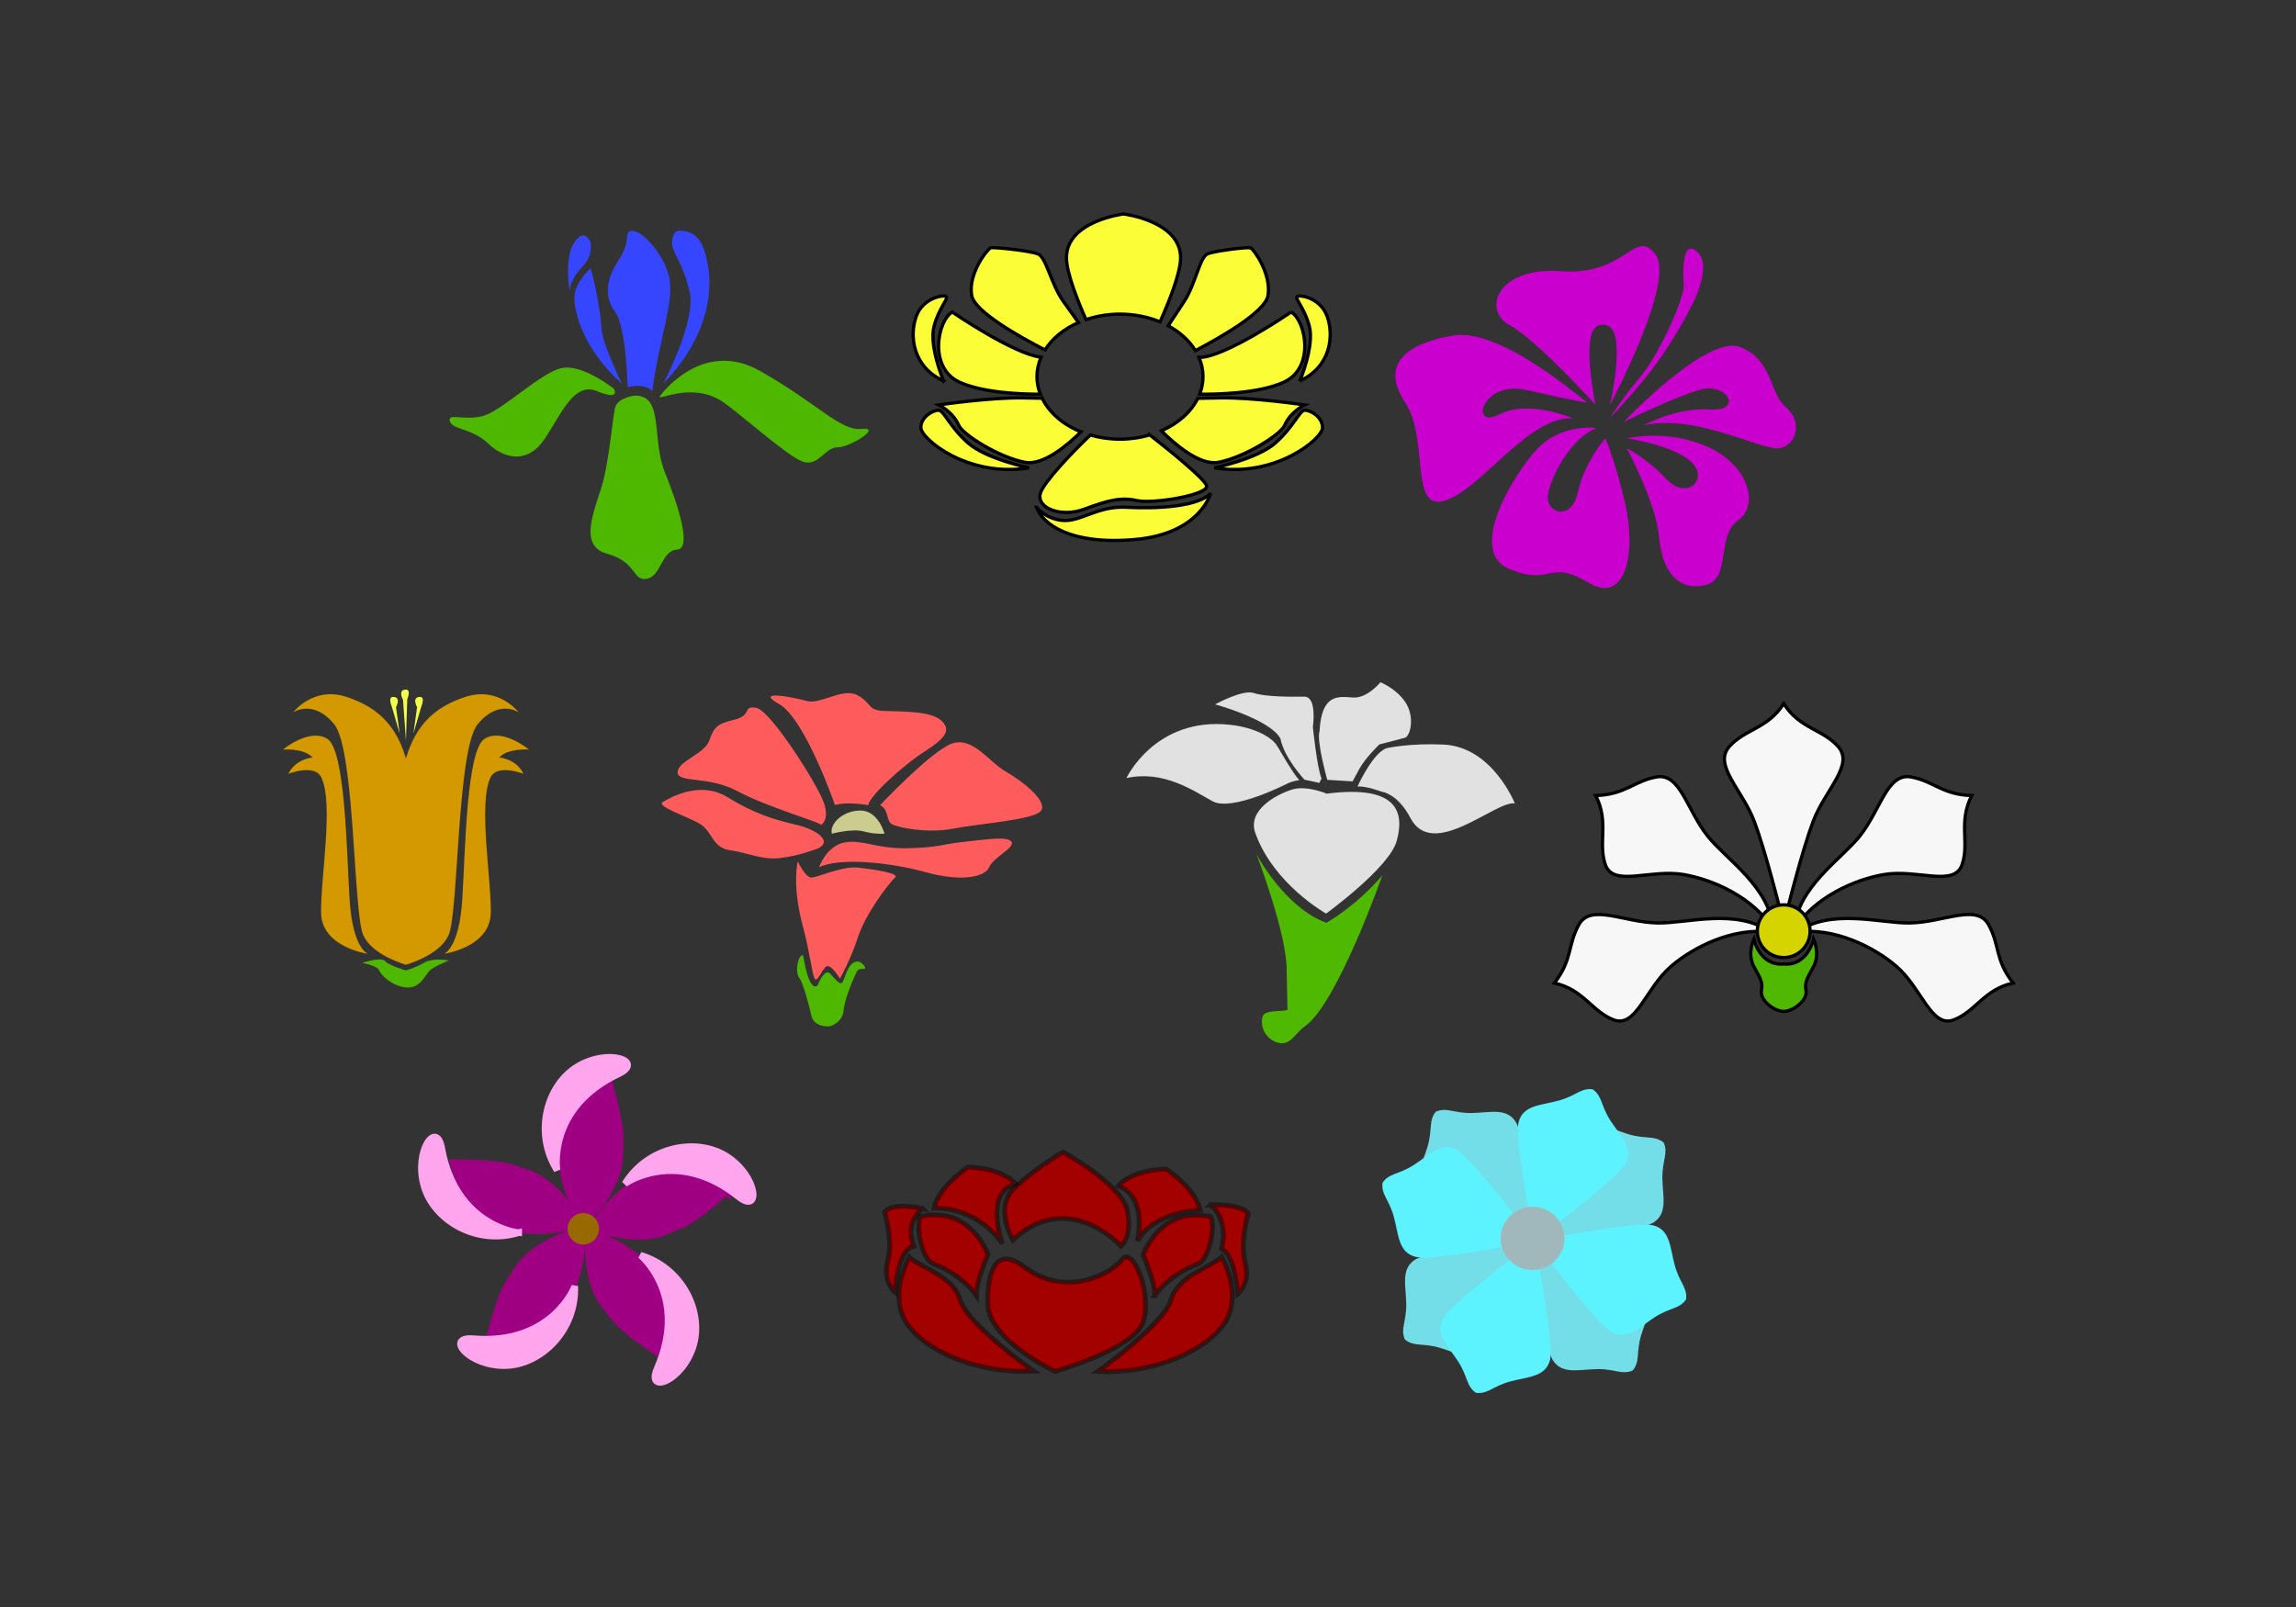 <?xml version="1.0" encoding="UTF-8" standalone="no"?>
<!-- Generator: Adobe Illustrator 15.1.0, SVG Export Plug-In . SVG Version: 6.00 Build 0)  -->

<svg
   xmlns:dc="http://purl.org/dc/elements/1.1/"
   xmlns:cc="http://creativecommons.org/ns#"
   xmlns:rdf="http://www.w3.org/1999/02/22-rdf-syntax-ns#"
   xmlns:svg="http://www.w3.org/2000/svg"
   xmlns="http://www.w3.org/2000/svg"
   xmlns:sodipodi="http://sodipodi.sourceforge.net/DTD/sodipodi-0.dtd"
   xmlns:inkscape="http://www.inkscape.org/namespaces/inkscape"
   version="1.1"
   id="Layer_1"
   x="0px"
   y="0px"
   width="1400px"
   height="980px"
   viewBox="0 0 1400 980"
   enable-background="new 0 0 1400 980"
   xml:space="preserve"
   sodipodi:docname="Flowers.svg"
   inkscape:version="0.92.3 (2405546, 2018-03-11)"><rect x="0" y="0" width="1400" height="980" fill="#333333" stroke="none"/><defs
   id="defs191">
	
	
	
	
	
	
	
	
	
	

		
		
		
		
		
		
		
	</defs><sodipodi:namedview
   pagecolor="#ffffff"
   bordercolor="#666666"
   borderopacity="1"
   objecttolerance="10"
   gridtolerance="10"
   guidetolerance="10"
   inkscape:pageopacity="0"
   inkscape:pageshadow="2"
   inkscape:window-width="1920"
   inkscape:window-height="1017"
   id="namedview189"
   showgrid="false"
   inkscape:zoom="0.48163265"
   inkscape:cx="263.42917"
   inkscape:cy="123.73082"
   inkscape:window-x="-8"
   inkscape:window-y="-8"
   inkscape:window-maximized="1"
   inkscape:current-layer="Layer_1" />
<g
   id="g1117"><path
     inkscape:connector-curvature="0"
     id="path2"
     d="m 387.244,241.238 c 0,0 -10.872,1.05 -12.273,7.712 -1.401,6.664 -3.157,26.997 -6.662,42.426 -3.504,15.427 -17.53,41.02 1.752,46.28 19.286,5.26 15.206,17.816 25.245,15.079 7.714,-2.104 8.414,-17.179 17.533,-17.533 9.116,-0.351 1.05,-26.295 -7.364,-46.982 -8.413,-20.687 -0.35,-46.982 -18.231,-46.982 z"
     style="fill:#4fb900;fill-opacity:0.996;stroke:none;stroke-opacity:1;stroke-width:4;stroke-miterlimit:4;stroke-dasharray:none" /><path
     inkscape:connector-curvature="0"
     id="path4"
     d="m 402.67,241.238 c 0,0 25.245,-35.063 60.659,-15.076 35.411,19.985 49.085,36.813 62.057,35.411 12.972,-1.404 -7.013,11.22 -14.728,11.22 -7.712,0 -11.568,11.919 -21.038,8.765 -9.464,-3.157 -39.167,-30.083 -49.404,-36.807 C 421,232.127 398.59,245.973 402.67,241.238 Z"
     style="fill:#4fb900;fill-opacity:0.996;stroke:none;stroke-opacity:1;stroke-width:4;stroke-miterlimit:4;stroke-dasharray:none" /><path
     inkscape:connector-curvature="0"
     id="path6"
     d="m 397.761,238.432 c 0,0 -3.855,-4.909 -15.078,-2.455 0,0 -0.696,-36.464 -7.712,-45.932 -7.013,-9.464 -4.906,-20.687 2.106,-31.204 7.01,-10.52 4.354,-15.595 6.075,-17.179 5.331,-4.909 21.271,11.922 24.778,26.997 3.505,15.077 -5.747,36.466 -10.169,69.773 z"
     style="fill:#3747ff;fill-opacity:0.996;stroke:none;stroke-opacity:1;stroke-width:4;stroke-miterlimit:4;stroke-dasharray:none" /><path
     inkscape:connector-curvature="0"
     id="path8"
     d="m 374.269,237.031 c 0,0 -18.931,-15.079 -31.552,-12.624 -12.624,2.455 -35.918,25.546 -47.684,29.101 -11.748,3.552 -22.575,-2.221 -20.69,3.508 1.682,5.104 13.674,4.207 23.141,13.323 9.467,9.116 22.791,12.273 32.609,0 9.818,-12.273 18.468,-38.217 33.658,-31.906 15.194,6.313 10.518,-1.402 10.518,-1.402 z"
     style="fill:#4fb900;fill-opacity:0.996;stroke:none;stroke-opacity:1;stroke-width:4;stroke-miterlimit:4;stroke-dasharray:none" /><path
     inkscape:connector-curvature="0"
     id="path10"
     d="m 360.099,147.796 c 0,0 1.549,7.626 -3.974,13.674 -5.523,6.048 -8.939,11.178 -8.677,16.698 0,0 -3.682,-20.51 2.629,-30.239 6.314,-9.729 10.022,-0.133 10.022,-0.133 z"
     style="fill:#3747ff;fill-opacity:0.996;stroke:none;stroke-opacity:1;stroke-width:4;stroke-miterlimit:4;stroke-dasharray:none" /><path
     inkscape:connector-curvature="0"
     id="path12"
     d="m 360.099,163.574 c 0,0 -9.703,8.5 -9.892,17.884 -0.159,8.154 5.13,31.292 29.059,52.593 0,0 -11.641,-23.537 -12.361,-32.871 -1.525,-19.908 -6.806,-37.606 -6.806,-37.606 z"
     style="fill:#3747ff;fill-opacity:0.996;stroke:none;stroke-opacity:1;stroke-width:4;stroke-miterlimit:4;stroke-dasharray:none" /><path
     inkscape:connector-curvature="0"
     id="path14"
     d="m 413.716,140.792 c 0,0 10.34,-1.41 14.724,9.285 4.384,10.694 12.975,45.055 -24.018,83.974 0,0 20.162,-38.306 16.129,-55.883 -4.033,-17.574 -10.343,-24.059 -10.694,-28.793 -0.351,-4.732 1.422,-8.573 3.859,-8.583 z"
     style="fill:#3747ff;fill-opacity:0.996;stroke:none;stroke-opacity:1;stroke-width:4;stroke-miterlimit:4;stroke-dasharray:none" /></g><g
   id="g38"
   style="stroke:#000000;stroke-opacity:0.434;fill:#a40000;fill-opacity:0.996;stroke-width:3;stroke-miterlimit:4;stroke-dasharray:none">
		<path
   inkscape:connector-curvature="0"
   id="path18"
   d="m 602.386,795.108 c 0,0 -2.227,-40.978 21.902,-22.657 25.864,19.637 53.425,4.106 60.024,-4.461 6.603,-8.566 18.648,22.292 12.53,38.618 -6.122,16.326 -53.511,29.69 -53.511,29.69 0,0 -40.945,-19.287 -40.945,-41.19 z"
   style="stroke:#000000;stroke-opacity:0.434;fill:#a40000;fill-opacity:0.996;stroke-width:3;stroke-miterlimit:4;stroke-dasharray:none" />
		<path
   inkscape:connector-curvature="0"
   id="path20"
   d="m 630.274,836.128 c 0,0 -40.146,-28.186 -44.739,-43.273 -4.597,-15.081 -23.496,-19.323 -31.075,-26.197 0,0 -10.5,17.831 -4.387,34.912 6.113,17.087 39.427,36.653 80.201,34.558 z"
   style="stroke:#000000;stroke-opacity:0.434;fill:#a40000;fill-opacity:0.996;stroke-width:3;stroke-miterlimit:4;stroke-dasharray:none" />
		<path
   inkscape:connector-curvature="0"
   id="path22"
   d="m 595.288,789.898 c 0,0 -8.107,-12.355 -26.056,-19.152 -7.202,-2.731 -10.824,-22.386 -8.181,-28.806 0,0 13.09,-3.776 24.796,3.021 11.707,6.797 16.616,20.014 16.616,20.014 0,0 -7.352,16.239 -7.175,24.923 z"
   style="stroke:#000000;stroke-opacity:0.434;fill:#a40000;fill-opacity:0.996;stroke-width:3;stroke-miterlimit:4;stroke-dasharray:none" />
		<path
   inkscape:connector-curvature="0"
   id="path24"
   d="m 617.544,756.16 c 0,0 -10.951,-19.259 0,-30.587 10.951,-11.329 30.587,-23.035 30.587,-23.035 0,0 36.252,19.808 39.273,35.957 3.021,16.155 -3.776,21.441 -3.776,21.441 0,0 -31.986,-35.373 -66.084,-3.776 z"
   style="stroke:#000000;stroke-opacity:0.434;fill:#a40000;fill-opacity:0.996;stroke-width:3;stroke-miterlimit:4;stroke-dasharray:none" />
		<path
   inkscape:connector-curvature="0"
   id="path26"
   d="m 619.379,721.974 c 0,0 -6.773,-9.44 -29.254,-10.196 0,0 -17.571,11.707 -20.592,24.924 0,0 24.923,-1.817 41.666,21.749 -10e-4,-10e-4 -11.583,-31.314 8.18,-36.477 z"
   style="stroke:#000000;stroke-opacity:0.434;fill:#a40000;fill-opacity:0.996;stroke-width:3;stroke-miterlimit:4;stroke-dasharray:none" />
		<path
   inkscape:connector-curvature="0"
   id="path28"
   d="m 562.502,736.955 c 0,0 -18.899,-4.107 -23.053,2.224 0,0 5.287,17.123 1.888,29.856 -3.399,12.732 4.531,19.152 4.531,19.152 0,0 0.879,-26.274 11.453,-28.251 10e-4,10e-4 -6.658,-13.04 5.181,-22.981 z"
   style="stroke:#000000;stroke-opacity:0.434;fill:#a40000;fill-opacity:0.996;stroke-width:3;stroke-miterlimit:4;stroke-dasharray:none" />
		<path
   inkscape:connector-curvature="0"
   id="path30"
   d="m 669.426,836.299 c 0,0 40.025,-28.351 44.557,-43.456 4.531,-15.104 23.413,-19.424 30.966,-26.327 0,0 10.573,17.783 4.531,34.895 -6.042,17.112 -39.274,36.812 -80.054,34.888 z"
   style="stroke:#000000;stroke-opacity:0.434;fill:#a40000;fill-opacity:0.996;stroke-width:3;stroke-miterlimit:4;stroke-dasharray:none" />
		<path
   inkscape:connector-curvature="0"
   id="path32"
   d="m 704.135,790.028 c 0,0 8.107,-12.355 26.057,-19.152 7.204,-2.726 10.827,-22.386 8.184,-28.806 0,0 -13.093,-3.776 -24.8,3.021 -11.706,6.797 -16.615,20.014 -16.615,20.014 0,0 7.351,16.238 7.174,24.923 z"
   style="stroke:#000000;stroke-opacity:0.434;fill:#a40000;fill-opacity:0.996;stroke-width:3;stroke-miterlimit:4;stroke-dasharray:none" />
		<path
   inkscape:connector-curvature="0"
   id="path34"
   d="m 681.938,723.118 c 0,0 6.774,-9.44 29.254,-10.195 0,0 17.571,11.706 20.593,24.923 0,0 -28.363,0.867 -38.264,18.993 -10e-4,0 6.542,-26.746 -11.583,-33.721 z"
   style="stroke:#000000;stroke-opacity:0.434;fill:#a40000;fill-opacity:0.996;stroke-width:3;stroke-miterlimit:4;stroke-dasharray:none" />
		<path
   inkscape:connector-curvature="0"
   id="path36"
   d="m 738.063,734.754 c 0,0 18.898,-0.962 23.053,5.369 0,0 -5.287,17.123 -1.889,29.856 3.398,12.732 -4.531,19.152 -4.531,19.152 0,0 -1.522,-23.814 -9.818,-27.566 -0.001,0 5.026,-16.869 -6.815,-26.811 z"
   style="stroke:#000000;stroke-opacity:0.434;fill:#a40000;fill-opacity:0.996;stroke-width:3;stroke-miterlimit:4;stroke-dasharray:none" />
	</g><g
   id="g66"
   style="fill:#fcff37;fill-opacity:0.996;stroke:#000000;stroke-opacity:0.996;stroke-width:2;stroke-miterlimit:4;stroke-dasharray:none">
		<path
   inkscape:connector-curvature="0"
   id="path40"
   d="m 701.117,265.25 c -5.656,1.643 -11.777,2.581 -18.2,2.581 -6.372,0 -12.444,-0.923 -18.061,-2.543 -11.045,10.367 -28.516,28.956 -30.455,35.432 -2.717,9.066 12.458,15.123 26.767,9.783 14.312,-5.339 22.362,-7.425 32.086,-5.233 9.727,2.189 43.656,-3.437 42.488,-8.978 -0.866,-4.11 -23.14,-22.033 -34.625,-31.042 z"
   style="fill:#fcff37;fill-opacity:0.996;stroke:#000000;stroke-opacity:0.996;stroke-width:2;stroke-miterlimit:4;stroke-dasharray:none" />
		<path
   inkscape:connector-curvature="0"
   id="path42"
   d="m 744.11,242.654 c -6.443,0.121 -10.798,0.204 -13.76,0.26 -4.125,8.393 -12.025,15.388 -22.191,19.804 7.546,7.573 23.194,21.421 34.818,19.209 15.859,-3.021 37.963,-16.866 40.405,-22.658 3.398,-8.057 12.084,-12.334 12.084,-12.334 0,0 -31.342,-4.659 -51.356,-4.281 z"
   style="fill:#fcff37;fill-opacity:0.996;stroke:#000000;stroke-opacity:0.996;stroke-width:2;stroke-miterlimit:4;stroke-dasharray:none" />
		<path
   inkscape:connector-curvature="0"
   id="path44"
   d="m 631.956,309.366 c 0,0 6.296,7.806 17.12,8.057 10.824,0.251 20.643,-9.066 38.013,-8.057 17.37,1.009 43.557,-0.25 51.109,-8.558 0,0 -6.296,24.669 -46.073,28.195 -39.778,3.525 -56.393,-9.567 -60.169,-19.637 z"
   style="fill:#fcff37;fill-opacity:0.996;stroke:#000000;stroke-opacity:0.996;stroke-width:2;stroke-miterlimit:4;stroke-dasharray:none" />
		<path
   inkscape:connector-curvature="0"
   id="path46"
   d="m 740.464,285.293 c 0,0 26.174,-5.381 37.255,-15.199 11.081,-9.818 14.598,-19.637 17.748,-19.888 3.15,-0.25 10.951,3.776 10.951,10.574 0,6.798 -28.699,30.649 -65.954,24.513 z"
   style="fill:#fcff37;fill-opacity:0.996;stroke:#000000;stroke-opacity:0.996;stroke-width:2;stroke-miterlimit:4;stroke-dasharray:none" />
		<path
   inkscape:connector-curvature="0"
   id="path48"
   d="m 787.289,190.291 c 0,0 -40.719,27.971 -56.207,27.679 1.581,3.696 2.46,7.629 2.46,11.721 0,3.714 -0.737,7.295 -2.053,10.691 10.178,0.118 35.951,-0.331 51.269,-7.293 19.377,-8.812 13.341,-37.762 4.531,-42.798 z"
   style="fill:#fcff37;fill-opacity:0.996;stroke:#000000;stroke-opacity:0.996;stroke-width:2;stroke-miterlimit:4;stroke-dasharray:none" />
		<path
   inkscape:connector-curvature="0"
   id="path50"
   d="m 792.576,232.334 c 0,0 9.045,-21.297 5.782,-33.484 -2.892,-10.824 -8.556,-16.362 -7.553,-17.873 1.015,-1.51 14.102,0.251 18.386,11.831 4.278,11.579 2.514,30.717 -16.615,39.526 z"
   style="fill:#fcff37;fill-opacity:0.996;stroke:#000000;stroke-opacity:0.996;stroke-width:2;stroke-miterlimit:4;stroke-dasharray:none" />
		<path
   inkscape:connector-curvature="0"
   id="path52"
   d="m 635.46,242.872 c -2.823,-0.053 -6.594,-0.124 -11.647,-0.218 -20.014,-0.377 -51.357,4.281 -51.357,4.281 0,0 8.686,4.278 12.084,12.334 2.443,5.792 24.546,19.637 40.406,22.658 11.311,2.153 26.418,-10.892 34.181,-18.574 -10.883,-4.376 -19.351,-11.665 -23.667,-20.481 z"
   style="fill:#fcff37;fill-opacity:0.996;stroke:#000000;stroke-opacity:0.996;stroke-width:2;stroke-miterlimit:4;stroke-dasharray:none" />
		<path
   inkscape:connector-curvature="0"
   id="path54"
   d="m 627.462,285.293 c 0,0 -26.18,-5.381 -37.258,-15.199 -11.078,-9.818 -14.601,-19.637 -17.749,-19.888 -3.147,-0.25 -10.951,3.776 -10.951,10.574 0,6.798 28.701,30.649 65.958,24.513 z"
   style="fill:#fcff37;fill-opacity:0.996;stroke:#000000;stroke-opacity:0.996;stroke-width:2;stroke-miterlimit:4;stroke-dasharray:none" />
		<path
   inkscape:connector-curvature="0"
   id="path56"
   d="m 632.289,229.691 c 0,-4.148 0.906,-8.128 2.531,-11.866 -16.71,-1.812 -54.183,-27.534 -54.183,-27.534 -8.812,5.036 -14.851,33.986 4.531,42.798 14.341,6.52 37.883,7.325 49.18,7.308 -1.319,-3.402 -2.059,-6.986 -2.059,-10.706 z"
   style="fill:#fcff37;fill-opacity:0.996;stroke:#000000;stroke-opacity:0.996;stroke-width:2;stroke-miterlimit:4;stroke-dasharray:none" />
		<path
   inkscape:connector-curvature="0"
   id="path58"
   d="m 575.351,232.334 c 0,0 -9.048,-21.297 -5.789,-33.484 2.894,-10.824 8.562,-16.362 7.553,-17.873 -1.009,-1.51 -14.099,0.251 -18.38,11.831 -4.281,11.579 -2.52,30.717 16.616,39.526 z"
   style="fill:#fcff37;fill-opacity:0.996;stroke:#000000;stroke-opacity:0.996;stroke-width:2;stroke-miterlimit:4;stroke-dasharray:none" />
		<path
   inkscape:connector-curvature="0"
   id="path60"
   d="m 648.031,183.32 c -7.054,-10.069 -10.125,-26.434 -15.105,-28.449 -4.983,-2.015 -27.192,-4.278 -28.844,-3.776 -1.652,0.501 -14.04,15.609 -11.564,29.204 1.797,9.862 29.546,25.321 44.684,33.089 4.411,-7.007 11.547,-12.831 20.409,-16.698 -3.033,-4.178 -6.803,-9.405 -9.58,-13.37 z"
   style="fill:#fcff37;fill-opacity:0.996;stroke:#000000;stroke-opacity:0.996;stroke-width:2;stroke-miterlimit:4;stroke-dasharray:none" />
		<path
   inkscape:connector-curvature="0"
   id="path62"
   d="m 682.917,191.551 c 8.862,0 17.182,1.726 24.428,4.738 4.738,-10.582 12.42,-29.183 12.526,-38.851 0.236,-22.728 -34.794,-26.938 -34.794,-26.938 0,0 -35.036,4.21 -34.794,26.938 0.101,9.272 7.157,26.726 11.919,37.477 6.327,-2.143 13.325,-3.364 20.715,-3.364 z"
   style="fill:#fcff37;fill-opacity:0.996;stroke:#000000;stroke-opacity:0.996;stroke-width:2;stroke-miterlimit:4;stroke-dasharray:none" />
		<path
   inkscape:connector-curvature="0"
   id="path64"
   d="m 762.566,151.095 c -1.511,-0.501 -21.813,1.761 -26.369,3.776 -4.555,2.015 -7.363,18.379 -13.813,28.449 -2.968,4.632 -7.163,10.972 -10.078,15.355 7.151,3.853 12.898,9.066 16.604,15.149 14.539,-7.615 42.56,-23.48 44.229,-33.526 2.266,-13.594 -9.062,-28.702 -10.573,-29.203 z"
   style="fill:#fcff37;fill-opacity:0.996;stroke:#000000;stroke-opacity:0.996;stroke-width:2;stroke-miterlimit:4;stroke-dasharray:none" />
	</g><g
   id="g80"
   style="fill:#e3e2e3;fill-opacity:0.996;stroke-width:4;stroke-miterlimit:4;stroke-dasharray:none;stroke:none;stroke-opacity:1">
		<path
   inkscape:connector-curvature="0"
   id="path68"
   d="m 808.613,557.123 c 0,0 38.506,-27.921 43.025,-44.253 4.514,-16.332 2.053,-34.629 -42.684,-28.867 0,0 -12.255,-5.293 -21.194,-2.493 -8.944,2.797 -27.442,12.278 -22.321,26.528 11.277,31.378 43.174,49.085 43.174,49.085 z"
   style="fill:#e3e2e3;fill-opacity:0.996;stroke-width:4;stroke-miterlimit:4;stroke-dasharray:none;stroke:none;stroke-opacity:1" />
		<path
   inkscape:connector-curvature="0"
   id="path70"
   d="m 846.446,456.076 c -8.603,1.274 -18.704,23.54 -18.704,23.54 5.487,-0.339 14.763,3.201 14.763,3.201 0,0 9.724,1.074 17.4,15.845 13.724,26.404 51.793,-10.491 63.776,-8.724 0,0 -13.677,-34.517 -43.538,-35.88 -20.079,-0.917 -33.697,2.018 -33.697,2.018 z"
   style="fill:#e3e2e3;fill-opacity:0.996;stroke-width:4;stroke-miterlimit:4;stroke-dasharray:none;stroke:none;stroke-opacity:1" />
		<path
   inkscape:connector-curvature="0"
   id="path72"
   d="m 804.606,445.907 c -2.018,5.665 4.696,29.659 4.696,29.659 l 15.453,0.944 c 0,0 0,0 3.912,-7.257 3.912,-7.261 12.456,-15.32 12.456,-15.32 0,0 12.272,-3.08 15.577,-4.048 3.304,-0.971 6.065,-12.639 0.437,-21.345 -5.623,-8.706 -15.424,-12.485 -15.424,-12.485 0,0 -7.989,9.939 -16.745,9.316 -8.755,-0.626 -19.146,-2.585 -20.362,20.536 z"
   style="fill:#e3e2e3;fill-opacity:0.996;stroke-width:4;stroke-miterlimit:4;stroke-dasharray:none;stroke:none;stroke-opacity:1" />
		<path
   inkscape:connector-curvature="0"
   id="path74"
   d="m 795.62,625.939 c 19.743,-13.719 47.274,-92.088 47.274,-92.088 -16.132,18.882 -34.122,28.924 -34.122,28.924 -25.797,-9.535 -42.666,-41.928 -42.666,-41.928 0,0 18.846,49.12 18.444,71.271 -0.006,0.136 0.461,23.619 0.496,23.749 -4.331,1.393 -14.226,-0.378 -15.271,4.39 -1.569,7.14 2.944,14.202 10.078,15.766 7.141,1.57 9.766,-5.913 15.767,-10.084 z"
   style="fill:#50b900;fill-opacity:0.996;stroke-width:4;stroke-miterlimit:4;stroke-dasharray:none;stroke:none;stroke-opacity:0.996" />
		<path
   inkscape:connector-curvature="0"
   id="path76"
   d="m 795.408,475.465 9.033,1.985 1.357,-2.655 c -2.744,-6.853 -5.275,-31.41 -5.275,-31.41 0,0 2.82,-18.708 -5.334,-18.551 -8.154,0.159 -23.861,0.088 -30.699,-2.21 -6.845,-2.301 -23.566,6.93 -23.566,6.93 0,0 33.432,9.057 39.81,20.852 2.33,11.919 14.674,25.059 14.674,25.059 z"
   style="fill:#e3e2e3;fill-opacity:0.996;stroke-width:4;stroke-miterlimit:4;stroke-dasharray:none;stroke:none;stroke-opacity:1" />
		<path
   inkscape:connector-curvature="0"
   id="path78"
   d="m 792.245,475.766 c -3.776,-3.906 -13.217,-20.5 -13.217,-20.5 0,0 -0.059,0.059 -0.059,0.068 -2.432,-5.016 -12.97,-11.662 -29.302,-13.376 -45.344,-4.768 -62.821,32.538 -62.821,32.538 22.74,-4.962 40.601,7.621 52.566,14.149 11.966,6.525 45.834,-10.934 45.834,-10.934 2.963,-1.456 6.999,-1.945 6.999,-1.945 z"
   style="fill:#e3e2e3;fill-opacity:0.996;stroke-width:4;stroke-miterlimit:4;stroke-dasharray:none;stroke:none;stroke-opacity:1" />
	</g><g
   id="g98"
   style="stroke:none;fill:#ff5d5d;fill-opacity:0.996">
		<path
   inkscape:connector-curvature="0"
   id="path82"
   d="m 499.43,528.854 c 0,0 4.529,-13.087 15.606,-15.105 11.078,-2.012 19.135,4.03 38.771,3.529 19.636,-0.508 19.132,-2.337 34.237,-3.942 15.105,-1.599 26.183,-3.434 28.7,0 2.516,3.435 -11.078,9.477 -13.595,15.519 -2.516,6.042 -17.117,9.063 -38.768,3.021 -21.651,-6.042 -52.362,-9.063 -64.951,-3.022 z"
   style="stroke:none;fill:#ff5d5d;fill-opacity:0.996" />
		<path
   inkscape:connector-curvature="0"
   id="path84"
   d="m 495.527,518.535 c 0,0 -9.063,3.451 -20.014,4.743 -10.951,1.298 -19.259,-3.233 -30.21,-4.743 -10.951,-1.511 -10.951,-11.329 -18.126,-15.86 -7.175,-4.532 -27.566,-10.954 -23.035,-13.598 4.532,-2.644 22.658,-13.217 39.273,-3.021 16.616,10.199 27.944,13.58 42.294,16.978 14.35,3.398 23.637,11.737 9.818,15.501 z"
   style="stroke:none;fill:#ff5d5d;fill-opacity:0.996" />
		<path
   inkscape:connector-curvature="0"
   id="path86"
   d="m 500.607,503.034 c 0,-1.492 -32.647,-10.753 -50.772,-20.474 -18.126,-9.721 -36.63,-4.812 -36.63,-11.609 0,-6.797 16.238,-10.951 19.259,-19.259 3.021,-8.308 4.532,-10.196 15.483,-12.839 10.951,-2.644 4.531,-8.686 13.217,-7.175 8.685,1.51 37.379,46.825 41.155,57.776 3.776,10.954 -1.712,13.58 -1.712,13.58 z"
   style="stroke:none;fill:#ff5d5d;fill-opacity:0.996" />
		<path
   inkscape:connector-curvature="0"
   id="path88"
   d="m 507.233,508.422 c 0,0 12.503,-3.311 19.3,-1.423 6.797,1.889 12.798,1.423 12.798,1.423 0,0 -3.723,-14.141 -14.674,-14.141 -10.951,0 -19.008,8.328 -17.424,14.141 z"
   style="stroke:none;fill:#cbce8e;fill-opacity:0.996" />
		<path
   inkscape:connector-curvature="0"
   id="path90"
   d="m 509.122,490.965 c 0,0 -18.126,-52.49 -33.986,-61.553 -15.86,-9.063 8.685,-4.154 16.993,-1.888 8.308,2.266 22.08,-8.638 31.054,-3.375 8.975,5.263 5.576,9.039 16.149,9.417 10.574,0.377 27.944,0 34.364,5.664 6.42,5.665 3.398,10.574 -10.196,19.259 -13.594,8.686 -34.257,27.986 -33.986,32.476 -10e-4,0 -13.595,-2.266 -20.392,0 z"
   style="stroke:none;fill:#ff5d5d;fill-opacity:0.996" />
		<path
   inkscape:connector-curvature="0"
   id="path92"
   d="m 536.688,490.965 c 0,0 30.587,-32.476 43.427,-37.385 12.839,-4.909 22.657,10.951 33.23,16.993 10.574,6.042 25.301,17.961 21.525,23.708 -3.776,5.75 -38.518,8.016 -53.623,11.036 -15.105,3.021 -33.609,-0.507 -37.385,-2.708 -3.775,-2.201 -1.465,-8.301 -7.174,-11.644 z"
   style="stroke:none;fill:#ff5d5d;fill-opacity:0.996" />
		<path
   inkscape:connector-curvature="0"
   id="path94"
   d="m 486.464,525.332 c 0,0 4.531,9.859 8.308,9.836 3.776,-0.018 18.775,-7.192 28.646,-6.06 9.871,1.133 25.354,3.439 22.333,6.06 -3.021,2.625 -17.571,21.129 -22.569,36.234 -4.998,15.104 -11.04,25.301 -11.04,25.301 0,0 -5.664,-9.441 -8.497,-7.175 -2.832,2.266 -5.476,10.195 -6.986,7.175 -1.511,-3.021 -2.826,-15.914 -7.175,-32.099 -6.796,-25.3 -3.02,-39.272 -3.02,-39.272 z"
   style="stroke:none;fill:#ff5d5d;fill-opacity:0.996" />
		<path
   inkscape:connector-curvature="0"
   id="path96"
   d="m 498.548,600.856 c 0,0 4.154,-10.703 7.552,-7.175 3.399,3.522 5.792,6.921 7.302,5.664 1.511,-1.262 2.768,-9.693 6.921,-12.213 4.154,-2.514 7.425,2.266 7.175,3.398 -0.251,1.133 -3.649,-0.879 -5.16,2.142 -1.51,3.021 -7.425,16.615 -7.93,23.413 -0.504,6.797 -6.924,9.316 -7.93,9.694 -1.006,0.377 -10.069,0.755 -11.707,-6.296 -1.637,-7.045 -4.906,-19.761 -7.426,-23.159 -2.519,-3.398 -1.009,-10.951 0.628,-12.839 1.638,-1.889 1.764,-1.263 2.393,2.643 0.63,3.901 3.778,18.753 8.182,14.728 z"
   style="stroke:none;fill:#4fb900;fill-opacity:0.996" />
	</g><g
   id="g116"
   style="fill:#ffffff;fill-opacity:0.996;stroke:#000000;stroke-opacity:0.996;stroke-width:2;stroke-miterlimit:4;stroke-dasharray:none">
		<g
   id="g112"
   style="fill:#ffffff;fill-opacity:0.996;stroke:#000000;stroke-opacity:0.996;stroke-width:2;stroke-miterlimit:4;stroke-dasharray:none">
			<path
   inkscape:connector-curvature="0"
   id="path100"
   d="m 1120.849,455.333 c -9.305,-10.636 -23.607,-10.969 -33.219,-26.254 -9.606,15.285 -23.908,15.618 -33.214,26.254 -9.895,11.308 7.901,26.147 15.271,45.583 6.455,17.028 15.642,52.909 17.943,62.898 2.301,-9.989 11.494,-45.87 17.949,-62.898 7.369,-19.436 25.165,-34.275 15.27,-45.583 z"
   style="fill:#f8f8f8;fill-opacity:0.996;stroke:#000000;stroke-opacity:0.996;stroke-width:2;stroke-miterlimit:4;stroke-dasharray:none" />
			<path
   inkscape:connector-curvature="0"
   id="path102"
   d="m 1196.474,527.09 c 4.455,-13.411 -2.495,-25.914 5.818,-41.939 -18.05,-0.543 -22.994,-8.671 -36.884,-11.308 -14.763,-2.806 -18.545,20.055 -31.572,36.249 -11.412,14.19 -37.604,30.694 -39.893,56.626 12.226,-19.477 36.813,-30.34 54.768,-33.396 20.485,-3.488 43.025,8.03 47.763,-6.232 z"
   style="fill:#f8f8f8;fill-opacity:0.996;stroke:#000000;stroke-opacity:0.996;stroke-width:2;stroke-miterlimit:4;stroke-dasharray:none" />
			<path
   inkscape:connector-curvature="0"
   id="path104"
   d="m 1191.547,621.862 c 13.158,-5.163 18.303,-18.51 35.945,-22.374 -11.14,-14.215 -8.06,-23.219 -14.916,-35.574 -7.299,-13.14 -27.283,-1.416 -48.064,-1.062 -18.209,0.318 -47.651,-9.246 -69.034,5.594 22.787,-3.074 46.866,8.868 60.703,20.704 15.8,13.512 21.371,38.2 35.366,32.712 z"
   style="fill:#f8f8f8;fill-opacity:0.996;stroke:#000000;stroke-opacity:0.996;stroke-width:2;stroke-miterlimit:4;stroke-dasharray:none" />
			<path
   inkscape:connector-curvature="0"
   id="path106"
   d="m 978.791,527.09 c -4.46,-13.411 2.502,-25.914 -5.817,-41.939 18.05,-0.543 23,-8.671 36.884,-11.308 14.762,-2.806 18.545,20.055 31.572,36.249 11.411,14.19 37.609,30.694 39.893,56.626 -12.226,-19.477 -36.813,-30.34 -54.762,-33.396 -20.492,-3.488 -43.032,8.03 -47.77,-6.232 z"
   style="fill:#f8f8f8;fill-opacity:0.996;stroke:#000000;stroke-opacity:0.996;stroke-width:2;stroke-miterlimit:4;stroke-dasharray:none" />
			<path
   inkscape:connector-curvature="0"
   id="path108"
   d="m 983.725,621.862 c -13.158,-5.163 -18.315,-18.51 -35.945,-22.374 11.128,-14.215 8.054,-23.219 14.916,-35.574 7.293,-13.14 27.277,-1.416 48.059,-1.062 18.209,0.318 47.651,-9.246 69.04,5.594 -22.787,-3.074 -46.872,8.868 -60.715,20.704 -15.79,13.512 -21.372,38.2 -35.355,32.712 z"
   style="fill:#f8f8f8;fill-opacity:0.996;stroke:#000000;stroke-opacity:0.996;stroke-width:2;stroke-miterlimit:4;stroke-dasharray:none" />
			<path
   inkscape:connector-curvature="0"
   id="path110"
   d="m 1103.714,567.88 c 0,8.88 -7.198,16.072 -16.084,16.072 -8.874,0 -16.073,-7.192 -16.073,-16.072 0,-8.881 7.199,-16.079 16.073,-16.079 8.886,0 16.084,7.198 16.084,16.079 z"
   style="fill:#d7d500;fill-opacity:0.996;stroke:#000000;stroke-opacity:0.996;stroke-width:2;stroke-miterlimit:4;stroke-dasharray:none" />
		</g>
		<path
   inkscape:connector-curvature="0"
   id="path114"
   d="m 1105.832,572.646 c 0,0 -3.534,16.61 -18.202,15.194 -14.663,1.416 -18.197,-15.194 -18.197,-15.194 0,0 -4.236,9.011 0,16.787 4.243,7.771 5.476,9.541 4.597,14.84 -0.885,5.298 6.892,12.189 13.601,12.544 6.715,-0.354 14.491,-7.246 13.606,-12.544 -0.886,-5.299 0.354,-7.069 4.596,-14.84 4.242,-7.776 -10e-4,-16.787 -10e-4,-16.787 z"
   style="fill:#51b900;fill-opacity:0.996;stroke:#000000;stroke-opacity:0.996;stroke-width:2;stroke-miterlimit:4;stroke-dasharray:none" />
	</g><g
   id="g134"
   style="fill:#d59900;fill-opacity:0.996;stroke:none">
		<g
   id="g130"
   style="fill:#d59900;fill-opacity:0.996;stroke:none">
			<path
   inkscape:connector-curvature="0"
   id="path118"
   d="m 224.24,581.657 c 0,0 -9.237,-3.328 -11.084,-33.261 -1.847,-29.927 -2.587,-91.27 -13.674,-97.92 -11.087,-6.652 -26.974,6.65 -26.974,6.65 0,0 12.562,-1.109 18.105,4.803 0,0 -10.347,0.741 -14.781,9.978 0,0 16.082,-6.393 20.153,2.313 7.559,16.164 -0.578,61.402 -0.209,82.467 0.369,21.065 28.464,24.97 28.464,24.97 z"
   style="fill:#d59900;fill-opacity:0.996;stroke:none" />
			<path
   inkscape:connector-curvature="0"
   id="path120"
   d="m 203.733,441.608 c 12.748,15.518 11.639,114.735 17.737,128.596 4.484,10.19 18.79,15.872 26.05,18.173 7.264,-2.301 21.566,-7.982 26.05,-18.173 6.098,-13.86 4.989,-113.078 17.74,-128.596 12.748,-15.521 24.94,-7.207 24.94,-7.207 0,0 -12.193,-16.073 -32.425,-9.423 -16.654,5.473 -29.726,15.114 -36.305,37.514 -6.579,-22.4 -19.651,-32.042 -36.305,-37.514 -20.232,-6.65 -32.426,9.423 -32.426,9.423 0,0 12.193,-8.314 24.944,7.207 z"
   style="fill:#d59900;fill-opacity:0.996;stroke:none" />
			<path
   inkscape:connector-curvature="0"
   id="path122"
   d="m 270.8,581.657 c 0,0 9.24,-3.328 11.087,-33.261 1.847,-29.927 2.587,-91.27 13.671,-97.92 11.087,-6.652 26.974,6.65 26.974,6.65 0,0 -12.562,-1.109 -18.105,4.803 0,0 10.347,0.741 14.781,9.978 0,0 -16.082,-6.393 -20.15,2.313 -7.562,16.164 0.575,61.402 0.207,82.467 -0.368,21.065 -28.465,24.97 -28.465,24.97 z"
   style="fill:#d59900;fill-opacity:0.996;stroke:none" />
			<path
   inkscape:connector-curvature="0"
   id="path124"
   d="m 247.52,451.583 0.812,-25.218 c 0,0 2.525,-5.814 -0.812,-5.821 -5.266,-0.009 -1.779,6.237 -1.779,6.237 z"
   style="fill:#f3ff4a;fill-opacity:0.996;stroke:none" />
			<path
   inkscape:connector-curvature="0"
   id="path126"
   d="m 252.093,447.288 4.817,-16.459 c 0,0 2.528,-5.812 -0.808,-5.821 -5.266,-0.006 -1.782,6.237 -1.782,6.237 z"
   style="fill:#f3ff4a;fill-opacity:0.996;stroke:none" />
			<path
   inkscape:connector-curvature="0"
   id="path128"
   d="m 243.693,447.288 -4.818,-16.459 c 0,0 -2.528,-5.812 0.809,-5.821 5.266,-0.006 1.779,6.237 1.779,6.237 z"
   style="fill:#f3ff4a;fill-opacity:0.996;stroke:none" />
		</g>
		<path
   inkscape:connector-curvature="0"
   id="path132"
   d="m 273.756,585.723 c 0,0 -9.606,-1.848 -14.966,1.292 -5.357,3.139 -11.27,4.803 -11.27,4.803 0,0 -10.349,-2.956 -12.75,-5.729 -2.401,-2.768 -13.857,1.109 -13.857,1.109 0,0 9.24,1.664 10.346,4.62 1.109,2.956 7.579,9.423 16.261,10.35 8.683,0.92 11.825,-7.766 14.595,-10.35 2.773,-2.591 11.641,-6.095 11.641,-6.095 z"
   style="fill:#4fb900;fill-opacity:0.996;stroke:none" />
	</g><g
   id="g148"
   style="fill:#cb00cf;fill-opacity:0.996;stroke:none;stroke-opacity:1;stroke-width:4;stroke-miterlimit:4;stroke-dasharray:none">
		<path
   inkscape:connector-curvature="0"
   id="path136"
   d="m 968.105,245.554 c -1.28,0 -52.425,-46.038 -82.269,-40.922 -29.838,5.116 -43.91,18.33 -28.988,40.922 14.922,22.596 2.13,66.503 24.298,59.683 22.167,-6.821 50.726,-51.693 78.009,-50.145 0,0 -27.283,-11.665 -45.186,-2.29 -17.901,9.379 -10.656,-21.315 17.053,-14.919 27.708,6.393 37.083,7.671 37.083,7.671 z"
   style="fill:#cb00cf;fill-opacity:0.996;stroke:none;stroke-opacity:1;stroke-width:4;stroke-miterlimit:4;stroke-dasharray:none" />
		<path
   inkscape:connector-curvature="0"
   id="path138"
   d="m 972.797,246.834 c 0,0 -35.804,-39.645 -52.431,-48.595 -16.628,-8.951 -7.677,-35.804 31.543,-32.824 39.22,2.982 45.186,-26.853 57.547,-10.229 12.361,16.625 -27.702,91.647 -27.702,91.647 0,0 10.225,-44.713 -1.712,-48.359 -11.931,-3.646 -13.642,12.979 -7.245,48.36 z"
   style="fill:#cb00cf;fill-opacity:0.996;stroke:none;stroke-opacity:1;stroke-width:4;stroke-miterlimit:4;stroke-dasharray:none" />
		<path
   inkscape:connector-curvature="0"
   id="path140"
   d="m 973.646,261.016 c 0,0 -21.313,-3.101 -36.229,12.674 -14.922,15.771 -43.049,62.662 -17.052,73.318 25.997,10.659 23.867,-6.39 47.739,8.101 23.879,14.492 29.845,-19.462 22.593,-49.162 -7.245,-29.7 -11.931,-38.653 -11.931,-38.653 0,0 -12.827,14.922 -16.65,32.827 -3.812,17.902 -19.165,12.786 -18.309,2.558 0.857,-10.232 13.643,-35.695 29.839,-41.663 z"
   style="fill:#cb00cf;fill-opacity:0.996;stroke:none;stroke-opacity:1;stroke-width:4;stroke-miterlimit:4;stroke-dasharray:none" />
		<path
   inkscape:connector-curvature="0"
   id="path142"
   d="m 991.873,267.294 c 0,0 24.94,-6.075 49.875,5.437 24.936,11.509 31.013,35.488 17.902,44.757 -13.111,9.272 -4.154,34.529 -18.863,39.004 -14.704,4.476 -26.912,-5.116 -28.965,-27.814 -2.042,-22.699 -19.949,-55.31 -19.949,-55.31 0,0 11.511,5.437 24.297,18.863 12.786,13.43 26.216,-0.64 14.71,-10.868 -11.512,-10.231 -39.007,-14.069 -39.007,-14.069 z"
   style="fill:#cb00cf;fill-opacity:0.996;stroke:none;stroke-opacity:1;stroke-width:4;stroke-miterlimit:4;stroke-dasharray:none" />
		<path
   inkscape:connector-curvature="0"
   id="path144"
   d="m 989.955,257.384 c 0,0 51.156,-54.03 71.294,-45.719 20.138,8.313 17.265,27.814 27.814,36.768 10.55,8.951 6.071,23.339 -4.159,24.935 -10.231,1.599 -50.826,-21.1 -82.481,-14.066 0,0 19.146,-10.869 40.104,-9.591 20.958,1.281 10.408,-16.624 -5.576,-12.148 -15.983,4.474 -46.996,19.821 -46.996,19.821 z"
   style="fill:#cb00cf;fill-opacity:0.996;stroke:none;stroke-opacity:1;stroke-width:4;stroke-miterlimit:4;stroke-dasharray:none" />
		<path
   inkscape:connector-curvature="0"
   id="path146"
   d="m 981.642,255.092 c 0,0 5.434,-9.538 18.226,-24.882 12.786,-15.347 27.496,-49.554 26.854,-56.587 -0.638,-7.033 -0.62,-17.905 2.407,-21.103 3.026,-3.195 9.423,2.879 9.423,9.913 0,7.034 -2.349,14.813 -7.777,25.363 -5.439,10.55 -14.148,26.233 -28.988,44.548 -5.844,7.2 -20.145,22.748 -20.145,22.748 z"
   style="fill:#cb00cf;fill-opacity:0.996;stroke:none;stroke-opacity:1;stroke-width:4;stroke-miterlimit:4;stroke-dasharray:none" />
	</g><g
   id="g182"
   style="fill:#ff78e6;fill-opacity:0.996;stroke:none">
		<g
   id="g154"
   style="fill:#ff78e6;fill-opacity:0.996;stroke:none">
			<path
   inkscape:connector-curvature="0"
   id="path150"
   d="m 371.265,662.834 c 0,0 -22.25,12.433 -26.398,30.398 -5.998,25.991 11.199,51.192 11.199,51.192 0,0 20.796,-19.602 20.796,-39.798 0,-9.334 2.788,-9.44 -5.597,-41.792 z"
   style="fill:#a00083;fill-opacity:0.996;stroke:#a00083;stroke-opacity:0.996;stroke-width:6;stroke-miterlimit:4;stroke-dasharray:none" />
			<path
   inkscape:connector-curvature="0"
   id="path152"
   d="m 339.669,713.631 c 0,0 -6.37,-37.969 37.638,-58.792 15.822,-7.487 -6.042,-16.001 -25.242,-4.401 -18.65,11.269 -26.793,40.393 -12.396,63.193 z"
   style="fill:#ffa6ef;fill-opacity:0.996;stroke:#ffa6ef;stroke-width:4;stroke-miterlimit:4;stroke-dasharray:none;stroke-opacity:0.996" />
		</g>
		<g
   id="g160"
   style="fill:#ff78e6;fill-opacity:0.996;stroke:none">
			<path
   inkscape:connector-curvature="0"
   id="path156"
   d="m 442.557,725.962 c 0,0 -20.94,-14.526 -38.901,-10.366 -25.988,6.03 -41.072,32.546 -41.072,32.546 0,0 26.74,10.078 44.884,1.204 8.389,-4.101 9.708,-1.641 35.089,-23.384 z"
   style="fill:#a00083;fill-opacity:0.996;stroke:#a00083;stroke-opacity:0.996;stroke-width:6;stroke-miterlimit:4;stroke-dasharray:none" />
			<path
   inkscape:connector-curvature="0"
   id="path158"
   d="m 381.048,721.885 c 0,0 31.311,-22.397 69.347,7.995 13.674,10.928 11.718,-12.456 -7.134,-24.61 -18.314,-11.807 -48.054,-6.332 -62.213,16.615 z"
   style="fill:#ffa6ef;fill-opacity:0.996;stroke:#ffa6ef;stroke-width:4;stroke-miterlimit:4;stroke-dasharray:none;stroke-opacity:0.996" />
		</g>
		<g
   id="g166"
   style="fill:#ff78e6;fill-opacity:0.996;stroke:none">
			<path
   inkscape:connector-curvature="0"
   id="path162"
   d="m 402.006,824.528 c 0,0 8.626,-23.985 -0.042,-40.265 -12.538,-23.548 -42.052,-31.266 -42.052,-31.266 0,0 -2.823,28.439 10.435,43.674 6.132,7.047 4.099,8.958 31.659,27.857 z"
   style="fill:#a00083;fill-opacity:0.996;stroke:#a00083;stroke-opacity:0.996;stroke-width:6;stroke-miterlimit:4;stroke-dasharray:none" />
			<path
   inkscape:connector-curvature="0"
   id="path164"
   d="m 390.498,765.465 c 0,0 29.729,24.464 10.199,69.059 -7.019,16.037 15.063,8.102 21.932,-13.252 6.67,-20.741 -6.305,-48.059 -32.131,-55.807 z"
   style="fill:#ffa6ef;fill-opacity:0.996;stroke:#ffa6ef;stroke-width:4;stroke-miterlimit:4;stroke-dasharray:none;stroke-opacity:0.996" />
		</g>
		<g
   id="g172"
   style="fill:#ff78e6;fill-opacity:0.996;stroke:none">
			<path
   inkscape:connector-curvature="0"
   id="path168"
   d="m 299.7,814.462 c 0,0 25.487,0.39 38.075,-13.075 18.22,-19.495 15.96,-49.917 15.96,-49.917 0,0 -27.817,6.543 -37.937,24.021 -4.678,8.082 -7.148,6.779 -16.098,38.971 z"
   style="fill:#a00083;fill-opacity:0.996;stroke:#a00083;stroke-opacity:0.996;stroke-width:6;stroke-miterlimit:4;stroke-dasharray:none" />
			<path
   inkscape:connector-curvature="0"
   id="path170"
   d="m 350.493,784.341 c 0,0 -13.506,36.046 -62.027,32.016 -17.445,-1.446 -2.788,16.875 19.639,16.456 21.784,-0.408 43.43,-21.531 42.388,-48.472 z"
   style="fill:#ffa6ef;fill-opacity:0.996;stroke:#ffa6ef;stroke-width:4;stroke-miterlimit:4;stroke-dasharray:none;stroke-opacity:0.996" />
		</g>
		<g
   id="g178"
   style="fill:#ff78e6;fill-opacity:0.996;stroke:none">
			<path
   inkscape:connector-curvature="0"
   id="path174"
   d="m 277.479,709.99 c 0,0 6.21,24.723 22.478,33.401 23.537,12.563 52.342,2.52 52.342,2.52 0,0 -13.509,-25.183 -33.01,-30.445 -9.016,-2.432 -8.393,-5.152 -41.81,-5.476 z"
   style="fill:#a00083;fill-opacity:0.996;stroke:#a00083;stroke-opacity:0.996;stroke-width:6;stroke-miterlimit:4;stroke-dasharray:none" />
			<path
   inkscape:connector-curvature="0"
   id="path176"
   d="m 316.298,751.724 c 0,0 -38.317,-3.735 -46.964,-51.646 -3.109,-17.229 -17.022,1.67 -10.821,23.225 6.024,20.939 32.024,36.386 57.785,28.421 z"
   style="fill:#ffa6ef;fill-opacity:0.996;stroke:#ffa6ef;stroke-width:4;stroke-miterlimit:4;stroke-dasharray:none;stroke-opacity:0.996" />
		</g>
		<path
   inkscape:connector-curvature="0"
   id="path180"
   d="m 365.262,749.357 c 0,5.299 -4.298,9.594 -9.597,9.594 -5.301,0 -9.6,-4.295 -9.6,-9.594 0,-5.305 4.298,-9.6 9.6,-9.6 5.298,0.001 9.597,4.296 9.597,9.6 z"
   style="fill:#986900;fill-opacity:0.996;stroke:none" />
	</g>
<g
   id="g1108"><path
     style="fill:#74dfe8;fill-opacity:0.996;stroke:none"
     d="m 1000.669,814.385 c 3.17,-10.705 9.104,-19.753 1.605,-27.621 -4.978,-5.224 -32.747,-16.699 -50.851,-23.821 0.946,-2.475 1.301,-5.119 1.045,-7.759 19.359,-2.04 49.178,-5.7 55.369,-9.415 9.316,-5.585 6.01,-15.887 5.809,-27.051 -0.204,-11.158 3.718,-15.297 0.8,-21.925 -5.619,-4.579 -10.642,-1.904 -21.348,-5.07 -10.708,-3.165 -19.752,-9.105 -27.621,-1.605 -5.223,4.978 -16.699,32.747 -23.82,50.858 -2.479,-0.948 -5.124,-1.313 -7.76,-1.053 -2.043,-19.355 -5.703,-49.173 -9.414,-55.361 -5.587,-9.324 -15.892,-6.013 -27.056,-5.812 -11.159,0.203 -15.294,-3.723 -21.926,-0.8 -4.575,5.615 -1.903,10.642 -5.07,21.348 -3.165,10.708 -9.104,19.753 -1.605,27.621 4.983,5.227 32.752,16.702 50.853,23.816 -0.949,2.478 -1.305,5.122 -1.045,7.758 -19.353,2.051 -49.171,5.711 -55.364,9.419 -9.324,5.587 -6.01,15.887 -5.809,27.051 0.195,11.161 -3.724,15.294 -0.8,21.926 5.611,4.58 10.646,1.906 21.349,5.069 10.699,3.168 19.752,9.105 27.621,1.605 5.224,-4.978 16.693,-32.75 23.821,-50.851 2.47,0.942 5.118,1.302 7.756,1.051 2.041,19.347 5.701,49.165 9.414,55.361 5.587,9.324 15.892,6.013 27.051,5.809 11.163,-0.201 15.297,3.718 21.925,0.8 4.586,-5.615 1.908,-10.645 5.07,-21.348 z"
     id="path184"
     inkscape:connector-curvature="0" /><path
     inkscape:connector-curvature="0"
     id="path1103"
     d="m 1021.191,771.59 c -2.927,-10.774 -2.632,-21.59 -13.146,-24.345 -6.98,-1.829 -36.636,2.997 -55.782,6.449 -0.496,-2.603 -1.582,-5.039 -3.187,-7.151 15.4,-11.907 38.848,-30.688 42.164,-37.102 4.992,-9.647 -3.233,-16.675 -9.27,-26.068 -6.036,-9.387 -4.874,-14.969 -10.839,-19.075 -7.187,-0.944 -10.055,3.971 -20.828,6.903 -10.774,2.933 -21.59,2.631 -24.345,13.146 -1.829,6.98 2.997,36.636 6.454,55.788 -2.607,0.496 -5.05,1.575 -7.156,3.181 -11.907,-15.395 -30.688,-38.843 -37.096,-42.158 -9.653,-4.998 -16.681,3.233 -26.074,9.27 -9.388,6.036 -14.969,4.868 -19.076,10.839 -0.943,7.181 3.972,10.055 6.903,20.828 2.933,10.774 2.632,21.59 13.146,24.345 6.986,1.829 36.642,-2.997 55.782,-6.454 0.495,2.607 1.581,5.044 3.187,7.15 -15.389,11.913 -38.837,30.694 -42.158,37.102 -4.998,9.653 3.233,16.675 9.27,26.068 6.03,9.394 4.867,14.969 10.839,19.076 7.181,0.949 10.06,-3.972 20.828,-6.904 10.768,-2.926 21.59,-2.631 24.345,-13.146 1.829,-6.98 -3.003,-36.636 -6.449,-55.782 2.597,-0.496 5.039,-1.581 7.151,-3.181 11.901,15.389 30.682,38.837 37.096,42.158 9.653,4.998 16.681,-3.233 26.068,-9.27 9.393,-6.036 14.969,-4.873 19.075,-10.839 0.952,-7.187 -3.969,-10.06 -6.902,-20.828 z"
     style="stroke:none;fill:#5df3ff;fill-opacity:0.996" /><ellipse
     ry="19.269"
     rx="19.453"
     cy="755.19"
     cx="934.475"
     id="path1101"
     style="opacity:1;fill:#a1b8bb;fill-opacity:0.996;stroke:none;stroke-width:2;stroke-linecap:round;stroke-linejoin:round;stroke-miterlimit:4;stroke-dasharray:none;stroke-dashoffset:0;stroke-opacity:0.996" /></g></svg>